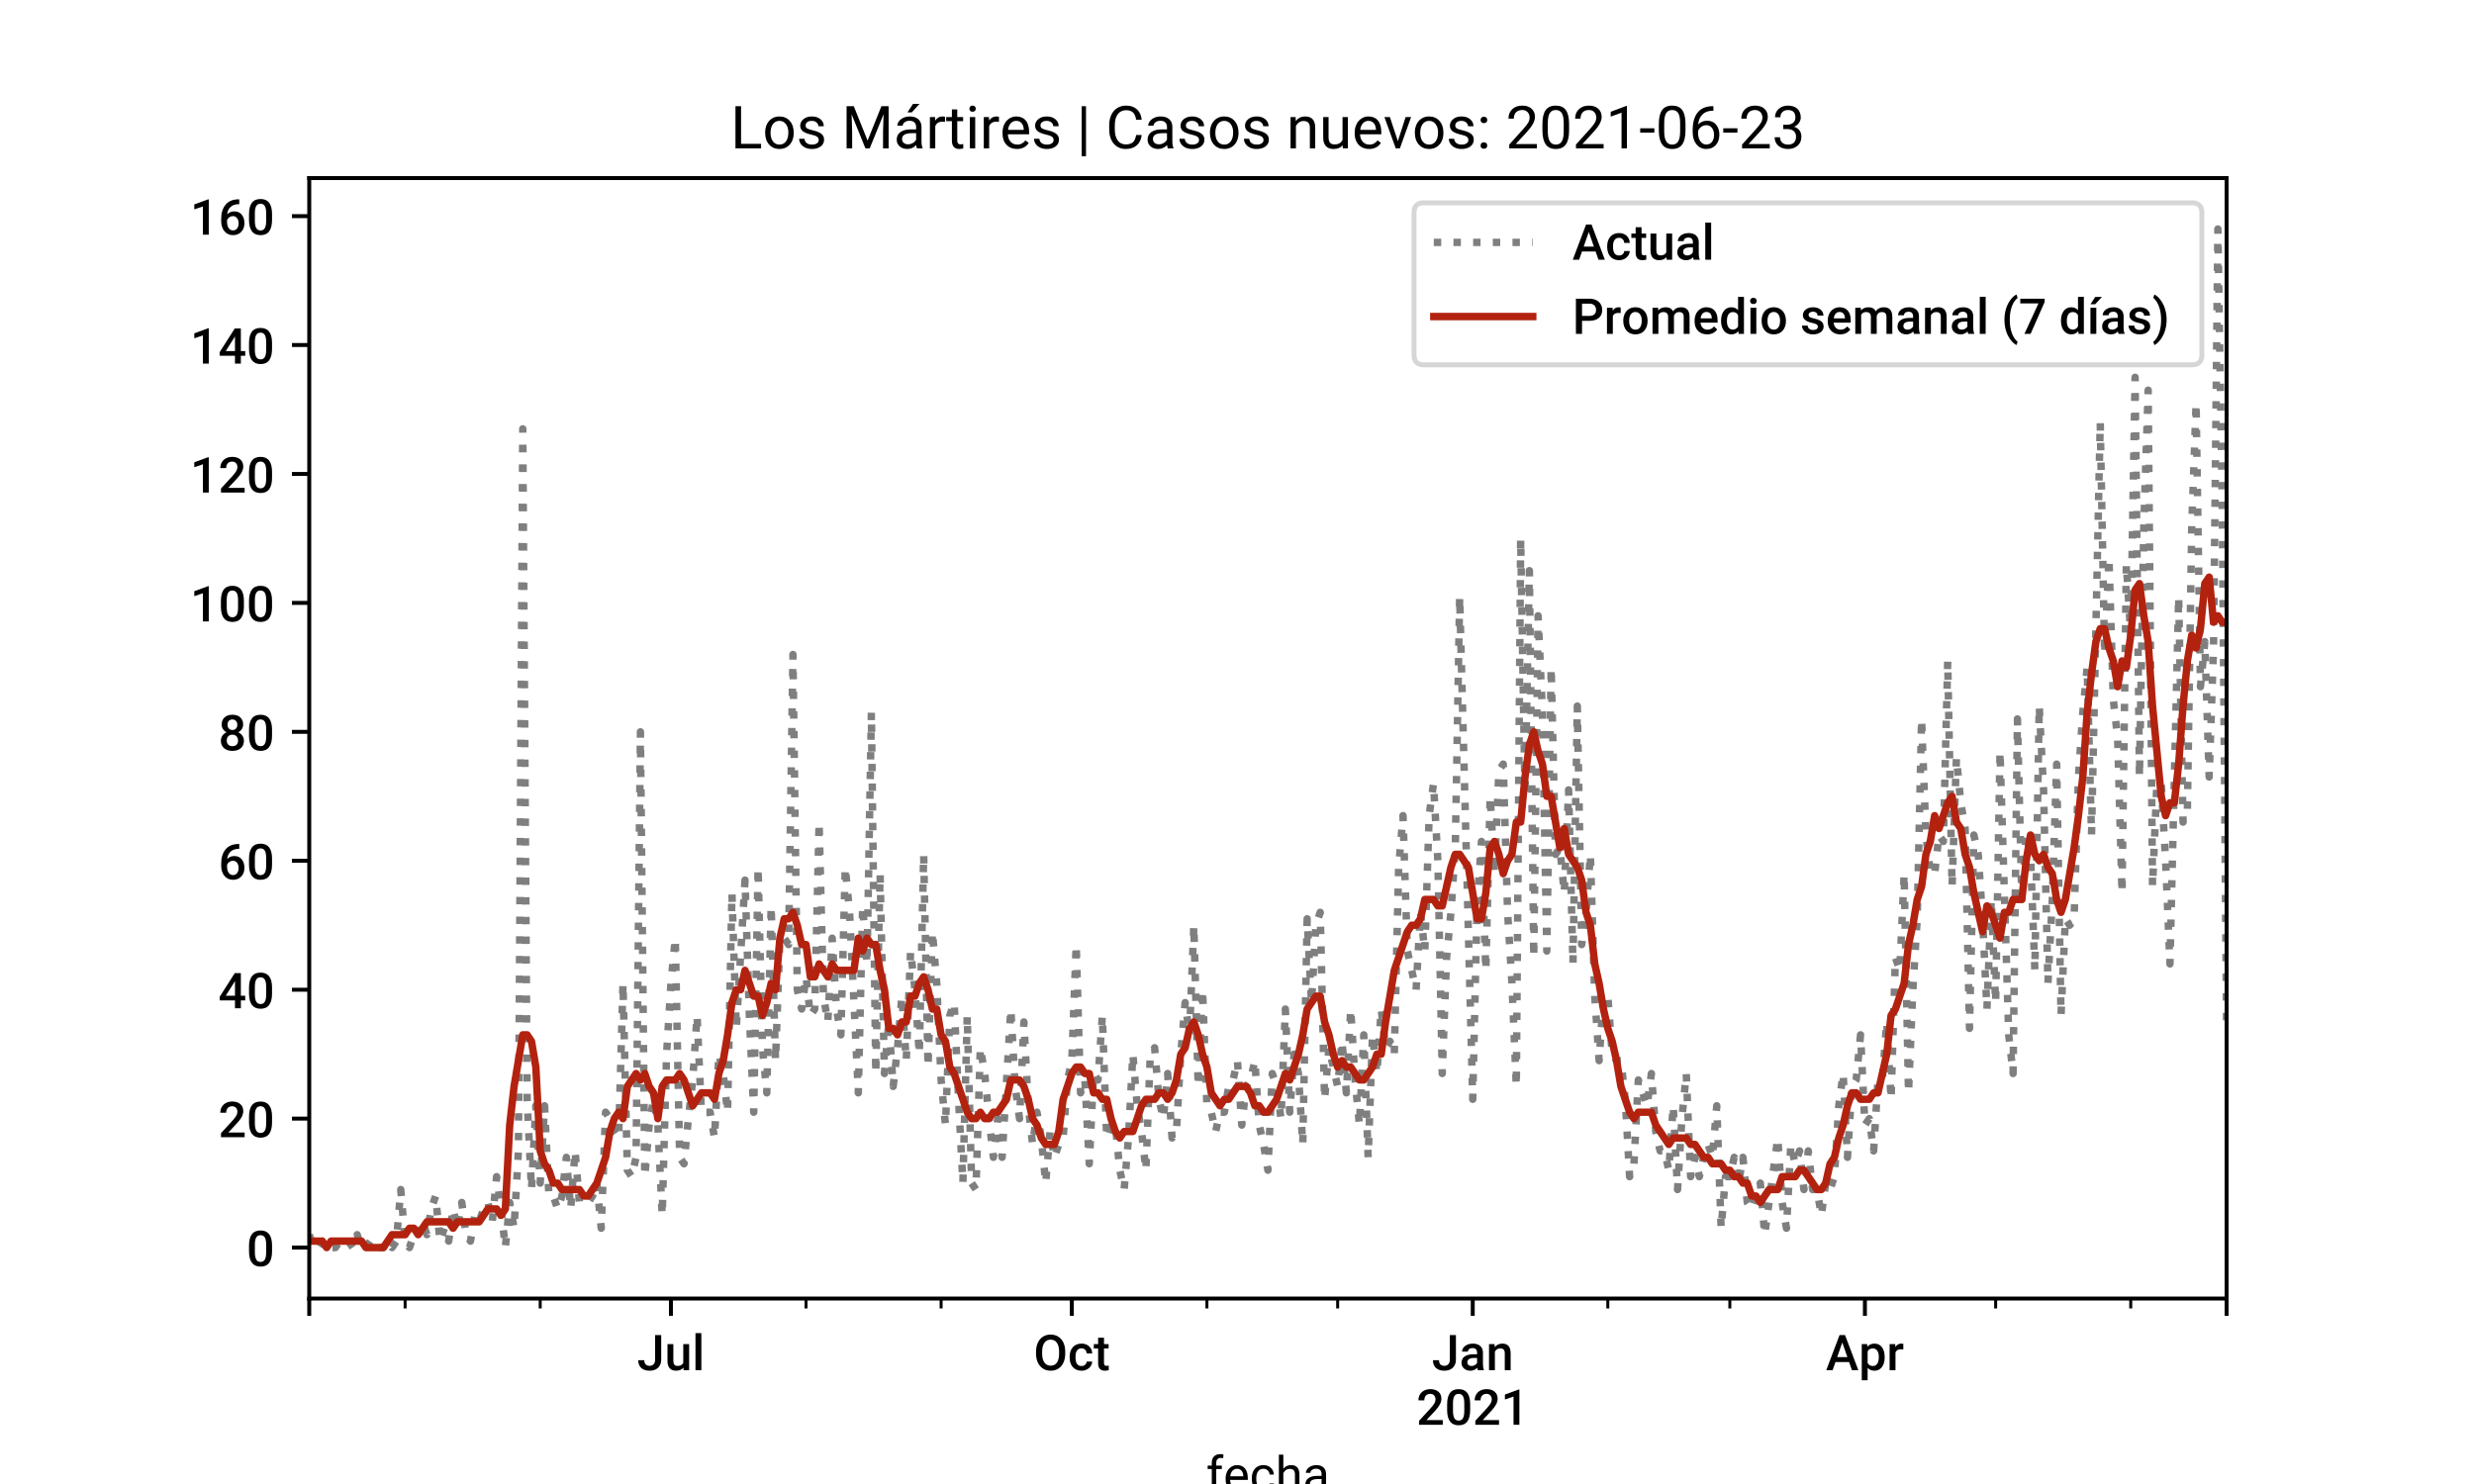 <?xml version="1.0" encoding="utf-8" standalone="no"?>
<!DOCTYPE svg PUBLIC "-//W3C//DTD SVG 1.1//EN"
  "http://www.w3.org/Graphics/SVG/1.1/DTD/svg11.dtd">
<!-- Created with matplotlib (https://matplotlib.org/) -->
<svg height="300pt" version="1.1" viewBox="0 0 500 300" width="500pt" xmlns="http://www.w3.org/2000/svg" xmlns:xlink="http://www.w3.org/1999/xlink">
 <defs>
  <style type="text/css">*{stroke-linecap:butt;stroke-linejoin:round;}</style>
 </defs>
 <g id="figure_1">
  <g id="patch_1">
   <path d="M 0 300 
L 500 300 
L 500 0 
L 0 0 
z
" style="fill:#ffffff;"/>
  </g>
  <g id="axes_1">
   <g id="patch_2">
    <path d="M 62.5 262.5 
L 450 262.5 
L 450 36 
L 62.5 36 
z
" style="fill:#ffffff;"/>
   </g>
   <g id="matplotlib.axis_1">
    <g id="xtick_1">
     <g id="line2d_1">
      <defs>
       <path d="M 0 0 
L 0 3.5 
" id="m437832e1c6" style="stroke:#000000;stroke-width:0.8;"/>
      </defs>
      <g>
       <use style="stroke:#000000;stroke-width:0.8;" x="62.5" xlink:href="#m437832e1c6" y="262.5"/>
      </g>
     </g>
    </g>
    <g id="xtick_2">
     <g id="line2d_2">
      <g>
       <use style="stroke:#000000;stroke-width:0.8;" x="135.597" xlink:href="#m437832e1c6" y="262.5"/>
      </g>
     </g>
     <g id="text_1">
      <!-- Jul -->
      <g transform="translate(128.766 277)scale(0.1 -0.1)">
       <defs>
        <path d="M 36.328 71.094 
L 48.641 71.094 
L 48.641 21.234 
Q 48.641 11.031 42.266 5.016 
Q 35.891 -0.984 25.438 -0.984 
Q 14.312 -0.984 8.25 4.625 
Q 2.203 10.25 2.203 20.266 
L 14.5 20.266 
Q 14.5 14.594 17.312 11.734 
Q 20.125 8.891 25.438 8.891 
Q 30.422 8.891 33.375 12.188 
Q 36.328 15.484 36.328 21.297 
z
" id="Roboto-Medium-74"/>
        <path d="M 38.094 5.172 
Q 32.859 -0.984 23.25 -0.984 
Q 14.656 -0.984 10.234 4.047 
Q 5.812 9.078 5.812 18.609 
L 5.812 52.828 
L 17.672 52.828 
L 17.672 18.75 
Q 17.672 8.688 26.031 8.688 
Q 34.672 8.688 37.703 14.891 
L 37.703 52.828 
L 49.562 52.828 
L 49.562 0 
L 38.375 0 
z
" id="Roboto-Medium-117"/>
        <path d="M 18.703 0 
L 6.844 0 
L 6.844 75 
L 18.703 75 
z
" id="Roboto-Medium-108"/>
       </defs>
       <use xlink:href="#Roboto-Medium-74"/>
       <use x="55.518" xlink:href="#Roboto-Medium-117"/>
       <use x="111.084" xlink:href="#Roboto-Medium-108"/>
      </g>
     </g>
    </g>
    <g id="xtick_3">
     <g id="line2d_3">
      <g>
       <use style="stroke:#000000;stroke-width:0.8;" x="216.619" xlink:href="#m437832e1c6" y="262.5"/>
      </g>
     </g>
     <g id="text_2">
      <!-- Oct -->
      <g transform="translate(208.887 277)scale(0.1 -0.1)">
       <defs>
        <path d="M 63.969 33.688 
Q 63.969 23.25 60.344 15.359 
Q 56.734 7.469 50.016 3.234 
Q 43.312 -0.984 34.578 -0.984 
Q 25.922 -0.984 19.156 3.234 
Q 12.406 7.469 8.719 15.281 
Q 5.031 23.094 4.984 33.297 
L 4.984 37.312 
Q 4.984 47.703 8.672 55.656 
Q 12.359 63.625 19.062 67.844 
Q 25.781 72.078 34.469 72.078 
Q 43.172 72.078 49.875 67.891 
Q 56.594 63.719 60.25 55.875 
Q 63.922 48.047 63.969 37.641 
z
M 51.609 37.406 
Q 51.609 49.219 47.141 55.516 
Q 42.672 61.812 34.469 61.812 
Q 26.469 61.812 21.953 55.531 
Q 17.438 49.266 17.328 37.797 
L 17.328 33.688 
Q 17.328 21.969 21.891 15.578 
Q 26.469 9.188 34.578 9.188 
Q 42.781 9.188 47.188 15.438 
Q 51.609 21.688 51.609 33.688 
z
" id="Roboto-Medium-79"/>
        <path d="M 27.781 8.5 
Q 32.234 8.5 35.156 11.078 
Q 38.094 13.672 38.281 17.484 
L 49.469 17.484 
Q 49.266 12.547 46.375 8.266 
Q 43.5 4 38.562 1.5 
Q 33.641 -0.984 27.938 -0.984 
Q 16.844 -0.984 10.344 6.188 
Q 3.859 13.375 3.859 26.031 
L 3.859 27.25 
Q 3.859 39.312 10.297 46.562 
Q 16.75 53.812 27.875 53.812 
Q 37.312 53.812 43.234 48.312 
Q 49.172 42.828 49.469 33.891 
L 38.281 33.891 
Q 38.094 38.422 35.188 41.344 
Q 32.281 44.281 27.781 44.281 
Q 22.016 44.281 18.891 40.109 
Q 15.766 35.938 15.719 27.438 
L 15.719 25.531 
Q 15.719 16.938 18.812 12.719 
Q 21.922 8.5 27.781 8.5 
z
" id="Roboto-Medium-99"/>
        <path d="M 20.953 65.672 
L 20.953 52.828 
L 30.281 52.828 
L 30.281 44.047 
L 20.953 44.047 
L 20.953 14.547 
Q 20.953 11.531 22.141 10.188 
Q 23.344 8.844 26.422 8.844 
Q 28.469 8.844 30.562 9.328 
L 30.562 0.141 
Q 26.516 -0.984 22.75 -0.984 
Q 9.078 -0.984 9.078 14.109 
L 9.078 44.047 
L 0.391 44.047 
L 0.391 52.828 
L 9.078 52.828 
L 9.078 65.672 
z
" id="Roboto-Medium-116"/>
       </defs>
       <use xlink:href="#Roboto-Medium-79"/>
       <use x="69.043" xlink:href="#Roboto-Medium-99"/>
       <use x="121.387" xlink:href="#Roboto-Medium-116"/>
      </g>
     </g>
    </g>
    <g id="xtick_4">
     <g id="line2d_4">
      <g>
       <use style="stroke:#000000;stroke-width:0.8;" x="297.642" xlink:href="#m437832e1c6" y="262.5"/>
      </g>
     </g>
     <g id="text_3">
      <!-- Jan -->
      <g transform="translate(289.38 277)scale(0.1 -0.1)">
       <defs>
        <path d="M 37.641 0 
Q 36.859 1.516 36.281 4.938 
Q 30.609 -0.984 22.406 -0.984 
Q 14.453 -0.984 9.422 3.562 
Q 4.391 8.109 4.391 14.797 
Q 4.391 23.25 10.656 27.766 
Q 16.938 32.281 28.609 32.281 
L 35.891 32.281 
L 35.891 35.75 
Q 35.891 39.844 33.594 42.312 
Q 31.297 44.781 26.609 44.781 
Q 22.562 44.781 19.969 42.75 
Q 17.391 40.719 17.391 37.594 
L 5.516 37.594 
Q 5.516 41.938 8.391 45.719 
Q 11.281 49.516 16.234 51.656 
Q 21.188 53.812 27.297 53.812 
Q 36.578 53.812 42.094 49.141 
Q 47.609 44.484 47.75 36.031 
L 47.75 12.203 
Q 47.75 5.078 49.75 0.828 
L 49.75 0 
z
M 24.609 8.547 
Q 28.125 8.547 31.219 10.25 
Q 34.328 11.969 35.891 14.844 
L 35.891 24.812 
L 29.5 24.812 
Q 22.906 24.812 19.578 22.516 
Q 16.266 20.219 16.266 16.016 
Q 16.266 12.594 18.531 10.562 
Q 20.797 8.547 24.609 8.547 
z
" id="Roboto-Medium-97"/>
        <path d="M 17.094 52.828 
L 17.438 46.734 
Q 23.297 53.812 32.812 53.812 
Q 49.312 53.812 49.609 34.906 
L 49.609 0 
L 37.75 0 
L 37.75 34.234 
Q 37.75 39.266 35.578 41.672 
Q 33.406 44.094 28.469 44.094 
Q 21.297 44.094 17.781 37.594 
L 17.781 0 
L 5.906 0 
L 5.906 52.828 
z
" id="Roboto-Medium-110"/>
       </defs>
       <use xlink:href="#Roboto-Medium-74"/>
       <use x="55.518" xlink:href="#Roboto-Medium-97"/>
       <use x="109.619" xlink:href="#Roboto-Medium-110"/>
      </g>
      <!-- 2021 -->
      <g transform="translate(286.273 288.031)scale(0.1 -0.1)">
       <defs>
        <path d="M 53.125 0 
L 5.328 0 
L 5.328 8.156 
L 29 33.984 
Q 34.125 39.703 36.297 43.531 
Q 38.484 47.359 38.484 51.219 
Q 38.484 56.297 35.625 59.422 
Q 32.766 62.547 27.938 62.547 
Q 22.172 62.547 19 59.031 
Q 15.828 55.516 15.828 49.422 
L 3.953 49.422 
Q 3.953 55.906 6.906 61.109 
Q 9.859 66.312 15.344 69.188 
Q 20.844 72.078 28.031 72.078 
Q 38.375 72.078 44.359 66.875 
Q 50.344 61.672 50.344 52.484 
Q 50.344 47.172 47.344 41.328 
Q 44.344 35.5 37.5 28.078 
L 20.125 9.469 
L 53.125 9.469 
z
" id="Roboto-Medium-50"/>
        <path d="M 51.656 29.938 
Q 51.656 14.594 45.922 6.797 
Q 40.188 -0.984 28.469 -0.984 
Q 16.938 -0.984 11.109 6.609 
Q 5.281 14.203 5.125 29.109 
L 5.125 41.406 
Q 5.125 56.734 10.859 64.406 
Q 16.609 72.078 28.375 72.078 
Q 40.047 72.078 45.781 64.594 
Q 51.516 57.125 51.656 42.234 
z
M 39.797 43.219 
Q 39.797 53.219 37.062 57.875 
Q 34.328 62.547 28.375 62.547 
Q 22.562 62.547 19.828 58.125 
Q 17.094 53.719 16.938 44.344 
L 16.938 28.219 
Q 16.938 18.266 19.719 13.375 
Q 22.516 8.5 28.469 8.5 
Q 34.188 8.5 36.922 13.016 
Q 39.656 17.531 39.797 27.156 
z
" id="Roboto-Medium-48"/>
        <path d="M 37.453 0 
L 25.641 0 
L 25.641 57.078 
L 8.203 51.125 
L 8.203 61.141 
L 35.938 71.344 
L 37.453 71.344 
z
" id="Roboto-Medium-49"/>
       </defs>
       <use xlink:href="#Roboto-Medium-50"/>
       <use x="56.836" xlink:href="#Roboto-Medium-48"/>
       <use x="113.672" xlink:href="#Roboto-Medium-50"/>
       <use x="170.508" xlink:href="#Roboto-Medium-49"/>
      </g>
     </g>
    </g>
    <g id="xtick_5">
     <g id="line2d_5">
      <g>
       <use style="stroke:#000000;stroke-width:0.8;" x="376.903" xlink:href="#m437832e1c6" y="262.5"/>
      </g>
     </g>
     <g id="text_4">
      <!-- Apr -->
      <g transform="translate(369.003 277)scale(0.1 -0.1)">
       <defs>
        <path d="M 47.016 16.547 
L 19.484 16.547 
L 13.719 0 
L 0.875 0 
L 27.734 71.094 
L 38.812 71.094 
L 65.719 0 
L 52.828 0 
z
M 22.953 26.516 
L 43.562 26.516 
L 33.25 56 
z
" id="Roboto-Medium-65"/>
        <path d="M 52.344 25.875 
Q 52.344 13.625 46.781 6.312 
Q 41.219 -0.984 31.844 -0.984 
Q 23.141 -0.984 17.922 4.734 
L 17.922 -20.312 
L 6.062 -20.312 
L 6.062 52.828 
L 17 52.828 
L 17.484 47.469 
Q 22.703 53.812 31.688 53.812 
Q 41.359 53.812 46.844 46.609 
Q 52.344 39.406 52.344 26.609 
z
M 40.531 26.906 
Q 40.531 34.812 37.375 39.453 
Q 34.234 44.094 28.375 44.094 
Q 21.094 44.094 17.922 38.094 
L 17.922 14.656 
Q 21.141 8.5 28.469 8.5 
Q 34.125 8.5 37.328 13.062 
Q 40.531 17.625 40.531 26.906 
z
" id="Roboto-Medium-112"/>
        <path d="M 33.734 42 
Q 31.391 42.391 28.906 42.391 
Q 20.75 42.391 17.922 36.141 
L 17.922 0 
L 6.062 0 
L 6.062 52.828 
L 17.391 52.828 
L 17.672 46.922 
Q 21.969 53.812 29.594 53.812 
Q 32.125 53.812 33.797 53.125 
z
" id="Roboto-Medium-114"/>
       </defs>
       <use xlink:href="#Roboto-Medium-65"/>
       <use x="66.553" xlink:href="#Roboto-Medium-112"/>
       <use x="122.852" xlink:href="#Roboto-Medium-114"/>
      </g>
     </g>
    </g>
    <g id="xtick_6">
     <g id="line2d_6">
      <g>
       <use style="stroke:#000000;stroke-width:0.8;" x="450" xlink:href="#m437832e1c6" y="262.5"/>
      </g>
     </g>
    </g>
    <g id="xtick_7">
     <g id="line2d_7">
      <defs>
       <path d="M 0 0 
L 0 2 
" id="me5ad55bda5" style="stroke:#000000;stroke-width:0.6;"/>
      </defs>
      <g>
       <use style="stroke:#000000;stroke-width:0.6;" x="81.875" xlink:href="#me5ad55bda5" y="262.5"/>
      </g>
     </g>
    </g>
    <g id="xtick_8">
     <g id="line2d_8">
      <g>
       <use style="stroke:#000000;stroke-width:0.6;" x="109.176" xlink:href="#me5ad55bda5" y="262.5"/>
      </g>
     </g>
    </g>
    <g id="xtick_9">
     <g id="line2d_9">
      <g>
       <use style="stroke:#000000;stroke-width:0.6;" x="162.898" xlink:href="#me5ad55bda5" y="262.5"/>
      </g>
     </g>
    </g>
    <g id="xtick_10">
     <g id="line2d_10">
      <g>
       <use style="stroke:#000000;stroke-width:0.6;" x="190.199" xlink:href="#me5ad55bda5" y="262.5"/>
      </g>
     </g>
    </g>
    <g id="xtick_11">
     <g id="line2d_11">
      <g>
       <use style="stroke:#000000;stroke-width:0.6;" x="243.92" xlink:href="#me5ad55bda5" y="262.5"/>
      </g>
     </g>
    </g>
    <g id="xtick_12">
     <g id="line2d_12">
      <g>
       <use style="stroke:#000000;stroke-width:0.6;" x="270.341" xlink:href="#me5ad55bda5" y="262.5"/>
      </g>
     </g>
    </g>
    <g id="xtick_13">
     <g id="line2d_13">
      <g>
       <use style="stroke:#000000;stroke-width:0.6;" x="324.943" xlink:href="#me5ad55bda5" y="262.5"/>
      </g>
     </g>
    </g>
    <g id="xtick_14">
     <g id="line2d_14">
      <g>
       <use style="stroke:#000000;stroke-width:0.6;" x="349.602" xlink:href="#me5ad55bda5" y="262.5"/>
      </g>
     </g>
    </g>
    <g id="xtick_15">
     <g id="line2d_15">
      <g>
       <use style="stroke:#000000;stroke-width:0.6;" x="403.324" xlink:href="#me5ad55bda5" y="262.5"/>
      </g>
     </g>
    </g>
    <g id="xtick_16">
     <g id="line2d_16">
      <g>
       <use style="stroke:#000000;stroke-width:0.6;" x="430.625" xlink:href="#me5ad55bda5" y="262.5"/>
      </g>
     </g>
    </g>
    <g id="text_5">
     <!-- fecha -->
     <g transform="translate(243.774 301.562)scale(0.1 -0.1)">
      <defs>
       <path d="M 11.281 0 
L 11.281 45.844 
L 2.938 45.844 
L 2.938 52.828 
L 11.281 52.828 
L 11.281 58.25 
Q 11.281 66.75 15.812 71.391 
Q 20.359 76.031 28.656 76.031 
Q 31.781 76.031 34.859 75.203 
L 34.375 67.875 
Q 32.078 68.312 29.5 68.312 
Q 25.094 68.312 22.703 65.75 
Q 20.312 63.188 20.312 58.406 
L 20.312 52.828 
L 31.594 52.828 
L 31.594 45.844 
L 20.312 45.844 
L 20.312 0 
z
" id="Roboto-Regular-102"/>
       <path d="M 28.766 -0.984 
Q 18.016 -0.984 11.281 6.078 
Q 4.547 13.141 4.547 24.953 
L 4.547 26.609 
Q 4.547 34.469 7.547 40.641 
Q 10.547 46.828 15.938 50.312 
Q 21.344 53.812 27.641 53.812 
Q 37.938 53.812 43.641 47.016 
Q 49.359 40.234 49.359 27.594 
L 49.359 23.828 
L 13.578 23.828 
Q 13.766 16.016 18.141 11.203 
Q 22.516 6.391 29.25 6.391 
Q 34.031 6.391 37.344 8.344 
Q 40.672 10.297 43.172 13.531 
L 48.688 9.234 
Q 42.047 -0.984 28.766 -0.984 
z
M 27.641 46.391 
Q 22.172 46.391 18.453 42.406 
Q 14.75 38.422 13.875 31.25 
L 40.328 31.25 
L 40.328 31.938 
Q 39.938 38.812 36.609 42.594 
Q 33.297 46.391 27.641 46.391 
z
" id="Roboto-Regular-101"/>
       <path d="M 28.031 6.391 
Q 32.859 6.391 36.469 9.312 
Q 40.094 12.25 40.484 16.656 
L 49.031 16.656 
Q 48.781 12.109 45.891 8 
Q 43.016 3.906 38.203 1.453 
Q 33.406 -0.984 28.031 -0.984 
Q 17.234 -0.984 10.859 6.219 
Q 4.5 13.422 4.5 25.922 
L 4.5 27.438 
Q 4.5 35.156 7.328 41.156 
Q 10.156 47.172 15.453 50.484 
Q 20.75 53.812 27.984 53.812 
Q 36.859 53.812 42.75 48.484 
Q 48.641 43.172 49.031 34.672 
L 40.484 34.672 
Q 40.094 39.797 36.594 43.094 
Q 33.109 46.391 27.984 46.391 
Q 21.094 46.391 17.312 41.422 
Q 13.531 36.469 13.531 27.094 
L 13.531 25.391 
Q 13.531 16.266 17.281 11.328 
Q 21.047 6.391 28.031 6.391 
z
" id="Roboto-Regular-99"/>
       <path d="M 15.875 46.438 
Q 21.875 53.812 31.5 53.812 
Q 48.25 53.812 48.391 34.906 
L 48.391 0 
L 39.359 0 
L 39.359 34.969 
Q 39.312 40.672 36.75 43.406 
Q 34.188 46.141 28.766 46.141 
Q 24.359 46.141 21.031 43.797 
Q 17.719 41.453 15.875 37.641 
L 15.875 0 
L 6.844 0 
L 6.844 75 
L 15.875 75 
z
" id="Roboto-Regular-104"/>
       <path d="M 39.453 0 
Q 38.672 1.562 38.188 5.562 
Q 31.891 -0.984 23.141 -0.984 
Q 15.328 -0.984 10.328 3.438 
Q 5.328 7.859 5.328 14.656 
Q 5.328 22.906 11.594 27.469 
Q 17.875 32.031 29.25 32.031 
L 38.031 32.031 
L 38.031 36.188 
Q 38.031 40.922 35.203 43.719 
Q 32.375 46.531 26.859 46.531 
Q 22.016 46.531 18.75 44.094 
Q 15.484 41.656 15.484 38.188 
L 6.391 38.188 
Q 6.391 42.141 9.203 45.828 
Q 12.016 49.516 16.812 51.656 
Q 21.625 53.812 27.391 53.812 
Q 36.531 53.812 41.703 49.234 
Q 46.875 44.672 47.078 36.672 
L 47.078 12.359 
Q 47.078 5.078 48.922 0.781 
L 48.922 0 
z
M 24.469 6.891 
Q 28.719 6.891 32.516 9.078 
Q 36.328 11.281 38.031 14.797 
L 38.031 25.641 
L 30.953 25.641 
Q 14.359 25.641 14.359 15.922 
Q 14.359 11.672 17.188 9.281 
Q 20.016 6.891 24.469 6.891 
z
" id="Roboto-Regular-97"/>
      </defs>
      <use xlink:href="#Roboto-Regular-102"/>
      <use x="34.717" xlink:href="#Roboto-Regular-101"/>
      <use x="87.695" xlink:href="#Roboto-Regular-99"/>
      <use x="140.039" xlink:href="#Roboto-Regular-104"/>
      <use x="195.117" xlink:href="#Roboto-Regular-97"/>
     </g>
    </g>
   </g>
   <g id="matplotlib.axis_2">
    <g id="ytick_1">
     <g id="line2d_17">
      <defs>
       <path d="M 0 0 
L -3.5 0 
" id="m07e7ffa2a8" style="stroke:#000000;stroke-width:0.8;"/>
      </defs>
      <g>
       <use style="stroke:#000000;stroke-width:0.8;" x="62.5" xlink:href="#m07e7ffa2a8" y="252.205"/>
      </g>
     </g>
     <g id="text_6">
      <!-- 0 -->
      <g transform="translate(49.816 255.955)scale(0.1 -0.1)">
       <use xlink:href="#Roboto-Medium-48"/>
      </g>
     </g>
    </g>
    <g id="ytick_2">
     <g id="line2d_18">
      <g>
       <use style="stroke:#000000;stroke-width:0.8;" x="62.5" xlink:href="#m07e7ffa2a8" y="226.14"/>
      </g>
     </g>
     <g id="text_7">
      <!-- 20 -->
      <g transform="translate(44.131 229.89)scale(0.1 -0.1)">
       <use xlink:href="#Roboto-Medium-50"/>
       <use x="56.836" xlink:href="#Roboto-Medium-48"/>
      </g>
     </g>
    </g>
    <g id="ytick_3">
     <g id="line2d_19">
      <g>
       <use style="stroke:#000000;stroke-width:0.8;" x="62.5" xlink:href="#m07e7ffa2a8" y="200.076"/>
      </g>
     </g>
     <g id="text_8">
      <!-- 40 -->
      <g transform="translate(44.131 203.826)scale(0.1 -0.1)">
       <defs>
        <path d="M 45.453 25.344 
L 54.297 25.344 
L 54.297 15.828 
L 45.453 15.828 
L 45.453 0 
L 33.594 0 
L 33.594 15.828 
L 2.875 15.828 
L 2.547 23.047 
L 33.203 71.094 
L 45.453 71.094 
z
M 14.984 25.344 
L 33.594 25.344 
L 33.594 55.031 
L 32.719 53.469 
z
" id="Roboto-Medium-52"/>
       </defs>
       <use xlink:href="#Roboto-Medium-52"/>
       <use x="56.836" xlink:href="#Roboto-Medium-48"/>
      </g>
     </g>
    </g>
    <g id="ytick_4">
     <g id="line2d_20">
      <g>
       <use style="stroke:#000000;stroke-width:0.8;" x="62.5" xlink:href="#m07e7ffa2a8" y="174.011"/>
      </g>
     </g>
     <g id="text_9">
      <!-- 60 -->
      <g transform="translate(44.131 177.761)scale(0.1 -0.1)">
       <defs>
        <path d="M 42.234 71.438 
L 42.234 61.625 
L 40.766 61.625 
Q 30.812 61.469 24.844 56.141 
Q 18.891 50.828 17.781 41.062 
Q 23.484 47.078 32.375 47.078 
Q 41.797 47.078 47.234 40.438 
Q 52.688 33.797 52.688 23.297 
Q 52.688 12.453 46.312 5.734 
Q 39.938 -0.984 29.594 -0.984 
Q 18.953 -0.984 12.328 6.875 
Q 5.719 14.75 5.719 27.484 
L 5.719 31.547 
Q 5.719 50.25 14.812 60.844 
Q 23.922 71.438 41.016 71.438 
z
M 29.5 37.5 
Q 25.594 37.5 22.344 35.297 
Q 19.094 33.109 17.578 29.438 
L 17.578 25.828 
Q 17.578 17.922 20.891 13.25 
Q 24.219 8.594 29.484 8.594 
Q 34.766 8.594 37.844 12.547 
Q 40.922 16.5 40.922 22.938 
Q 40.922 29.391 37.797 33.438 
Q 34.672 37.5 29.5 37.5 
z
" id="Roboto-Medium-54"/>
       </defs>
       <use xlink:href="#Roboto-Medium-54"/>
       <use x="56.836" xlink:href="#Roboto-Medium-48"/>
      </g>
     </g>
    </g>
    <g id="ytick_5">
     <g id="line2d_21">
      <g>
       <use style="stroke:#000000;stroke-width:0.8;" x="62.5" xlink:href="#m07e7ffa2a8" y="147.947"/>
      </g>
     </g>
     <g id="text_10">
      <!-- 80 -->
      <g transform="translate(44.131 151.697)scale(0.1 -0.1)">
       <defs>
        <path d="M 50.094 52.344 
Q 50.094 47.125 47.406 43.047 
Q 44.734 38.969 40.094 36.625 
Q 45.656 34.031 48.656 29.531 
Q 51.656 25.047 51.656 19.391 
Q 51.656 10.016 45.312 4.516 
Q 38.969 -0.984 28.422 -0.984 
Q 17.828 -0.984 11.453 4.531 
Q 5.078 10.062 5.078 19.391 
Q 5.078 25.094 8.109 29.641 
Q 11.141 34.188 16.609 36.625 
Q 12.016 38.969 9.344 43.047 
Q 6.688 47.125 6.688 52.344 
Q 6.688 61.422 12.547 66.75 
Q 18.406 72.078 28.375 72.078 
Q 38.375 72.078 44.234 66.75 
Q 50.094 61.422 50.094 52.344 
z
M 39.797 19.969 
Q 39.797 25.25 36.641 28.484 
Q 33.5 31.734 28.312 31.734 
Q 23.141 31.734 20.031 28.516 
Q 16.938 25.297 16.938 19.969 
Q 16.938 14.75 19.984 11.625 
Q 23.047 8.5 28.422 8.5 
Q 33.797 8.5 36.797 11.516 
Q 39.797 14.547 39.797 19.969 
z
M 38.281 51.906 
Q 38.281 56.547 35.594 59.547 
Q 32.906 62.547 28.359 62.547 
Q 23.828 62.547 21.188 59.688 
Q 18.562 56.844 18.562 51.906 
Q 18.562 47.016 21.219 44.141 
Q 23.875 41.266 28.406 41.266 
Q 32.953 41.266 35.609 44.141 
Q 38.281 47.016 38.281 51.906 
z
" id="Roboto-Medium-56"/>
       </defs>
       <use xlink:href="#Roboto-Medium-56"/>
       <use x="56.836" xlink:href="#Roboto-Medium-48"/>
      </g>
     </g>
    </g>
    <g id="ytick_6">
     <g id="line2d_22">
      <g>
       <use style="stroke:#000000;stroke-width:0.8;" x="62.5" xlink:href="#m07e7ffa2a8" y="121.882"/>
      </g>
     </g>
     <g id="text_11">
      <!-- 100 -->
      <g transform="translate(38.447 125.632)scale(0.1 -0.1)">
       <use xlink:href="#Roboto-Medium-49"/>
       <use x="56.836" xlink:href="#Roboto-Medium-48"/>
       <use x="113.672" xlink:href="#Roboto-Medium-48"/>
      </g>
     </g>
    </g>
    <g id="ytick_7">
     <g id="line2d_23">
      <g>
       <use style="stroke:#000000;stroke-width:0.8;" x="62.5" xlink:href="#m07e7ffa2a8" y="95.818"/>
      </g>
     </g>
     <g id="text_12">
      <!-- 120 -->
      <g transform="translate(38.447 99.568)scale(0.1 -0.1)">
       <use xlink:href="#Roboto-Medium-49"/>
       <use x="56.836" xlink:href="#Roboto-Medium-50"/>
       <use x="113.672" xlink:href="#Roboto-Medium-48"/>
      </g>
     </g>
    </g>
    <g id="ytick_8">
     <g id="line2d_24">
      <g>
       <use style="stroke:#000000;stroke-width:0.8;" x="62.5" xlink:href="#m07e7ffa2a8" y="69.753"/>
      </g>
     </g>
     <g id="text_13">
      <!-- 140 -->
      <g transform="translate(38.447 73.503)scale(0.1 -0.1)">
       <use xlink:href="#Roboto-Medium-49"/>
       <use x="56.836" xlink:href="#Roboto-Medium-52"/>
       <use x="113.672" xlink:href="#Roboto-Medium-48"/>
      </g>
     </g>
    </g>
    <g id="ytick_9">
     <g id="line2d_25">
      <g>
       <use style="stroke:#000000;stroke-width:0.8;" x="62.5" xlink:href="#m07e7ffa2a8" y="43.689"/>
      </g>
     </g>
     <g id="text_14">
      <!-- 160 -->
      <g transform="translate(38.447 47.439)scale(0.1 -0.1)">
       <use xlink:href="#Roboto-Medium-49"/>
       <use x="56.836" xlink:href="#Roboto-Medium-54"/>
       <use x="113.672" xlink:href="#Roboto-Medium-48"/>
      </g>
     </g>
    </g>
   </g>
   <g id="line2d_26">
    <path clip-path="url(#pbf10fff388)" d="M 62.5 249.598 
L 63.381 252.205 
L 64.261 252.205 
L 65.142 250.901 
L 66.023 250.901 
L 66.903 252.205 
L 67.784 252.205 
L 68.665 250.901 
L 70.426 250.901 
L 71.307 252.205 
L 72.188 249.598 
L 73.068 252.205 
L 73.949 252.205 
L 74.83 250.901 
L 75.71 252.205 
L 77.472 252.205 
L 78.352 250.901 
L 79.233 252.205 
L 80.114 250.901 
L 80.994 240.476 
L 81.875 250.901 
L 82.756 252.205 
L 83.636 249.598 
L 84.517 249.598 
L 85.398 246.992 
L 86.278 249.598 
L 87.159 244.385 
L 88.04 241.779 
L 88.92 250.901 
L 89.801 248.295 
L 90.682 250.901 
L 91.562 244.385 
L 92.443 248.295 
L 93.324 243.082 
L 94.205 249.598 
L 95.085 250.901 
L 95.966 245.688 
L 96.847 246.992 
L 97.727 244.385 
L 98.608 243.082 
L 99.489 246.992 
L 100.369 237.869 
L 101.25 244.385 
L 102.131 252.205 
L 103.011 243.082 
L 103.892 248.295 
L 104.773 232.656 
L 105.653 86.695 
L 106.534 222.23 
L 107.415 240.476 
L 108.295 223.534 
L 109.176 239.172 
L 110.057 223.534 
L 110.938 241.779 
L 111.818 241.779 
L 112.699 244.385 
L 113.58 241.779 
L 114.46 233.959 
L 115.341 244.385 
L 116.222 232.656 
L 117.102 243.082 
L 118.864 243.082 
L 119.744 241.779 
L 120.625 239.172 
L 121.506 248.295 
L 122.386 224.837 
L 123.267 226.14 
L 124.148 228.747 
L 125.028 230.05 
L 125.909 198.772 
L 126.79 236.566 
L 127.67 237.869 
L 128.551 233.959 
L 129.432 147.947 
L 130.312 237.869 
L 131.193 227.443 
L 132.074 222.23 
L 132.955 227.443 
L 133.835 245.688 
L 134.716 213.108 
L 135.597 198.772 
L 136.477 189.65 
L 137.358 233.959 
L 138.239 235.263 
L 139.119 226.14 
L 140 218.321 
L 140.881 205.289 
L 141.761 224.837 
L 143.523 224.837 
L 144.403 230.05 
L 145.284 213.108 
L 146.165 217.018 
L 147.045 224.837 
L 147.926 180.527 
L 148.807 207.895 
L 150.568 177.921 
L 151.449 205.289 
L 152.33 224.837 
L 153.21 175.314 
L 154.091 211.805 
L 154.972 220.927 
L 155.852 183.134 
L 156.733 214.411 
L 157.614 189.65 
L 158.494 189.65 
L 159.375 190.953 
L 160.256 132.308 
L 161.136 200.076 
L 162.017 203.985 
L 162.898 197.469 
L 163.778 205.289 
L 164.659 203.985 
L 165.54 166.192 
L 166.42 201.379 
L 167.301 206.592 
L 168.182 189.65 
L 169.062 203.985 
L 169.943 209.198 
L 170.824 175.314 
L 171.705 184.437 
L 173.466 220.927 
L 174.347 183.134 
L 175.227 194.863 
L 176.108 144.037 
L 176.989 217.018 
L 177.869 176.618 
L 178.75 217.018 
L 179.631 206.592 
L 180.511 219.624 
L 181.392 211.805 
L 182.273 201.379 
L 183.153 214.411 
L 184.034 192.256 
L 184.915 200.076 
L 185.795 213.108 
L 186.676 172.708 
L 187.557 215.714 
L 188.438 188.347 
L 189.318 198.772 
L 190.199 218.321 
L 191.08 227.443 
L 191.96 205.289 
L 192.841 202.682 
L 193.722 222.23 
L 194.602 239.172 
L 195.483 205.289 
L 196.364 239.172 
L 197.244 240.476 
L 198.125 211.805 
L 199.006 217.018 
L 199.886 226.14 
L 200.767 233.959 
L 201.648 226.14 
L 202.528 233.959 
L 204.29 203.985 
L 205.17 219.624 
L 206.051 226.14 
L 206.932 206.592 
L 207.812 223.534 
L 208.693 231.353 
L 209.574 224.837 
L 210.455 230.05 
L 211.335 239.172 
L 212.216 228.747 
L 213.097 233.959 
L 213.977 231.353 
L 214.858 230.05 
L 215.739 218.321 
L 216.619 214.411 
L 217.5 190.953 
L 218.381 220.927 
L 219.261 218.321 
L 220.142 235.263 
L 221.023 217.018 
L 221.903 218.321 
L 222.784 205.289 
L 223.665 230.05 
L 224.545 227.443 
L 225.426 227.443 
L 226.307 236.566 
L 227.188 240.476 
L 228.068 230.05 
L 228.949 213.108 
L 229.83 223.534 
L 230.71 228.747 
L 231.591 236.566 
L 232.472 213.108 
L 233.352 211.805 
L 234.233 222.23 
L 235.114 226.14 
L 235.994 217.018 
L 236.875 230.05 
L 237.756 228.747 
L 238.636 213.108 
L 239.517 202.682 
L 240.398 209.198 
L 241.278 187.043 
L 242.159 219.624 
L 243.04 200.076 
L 243.92 223.534 
L 244.801 224.837 
L 245.682 228.747 
L 246.562 224.837 
L 247.443 224.837 
L 248.324 219.624 
L 249.205 218.321 
L 250.085 214.411 
L 250.966 227.443 
L 251.847 219.624 
L 252.727 218.321 
L 253.608 214.411 
L 254.489 227.443 
L 255.369 231.353 
L 256.25 236.566 
L 257.131 217.018 
L 258.011 219.624 
L 258.892 226.14 
L 259.773 203.985 
L 260.653 224.837 
L 261.534 213.108 
L 262.415 217.018 
L 263.295 231.353 
L 264.176 185.74 
L 265.057 202.682 
L 265.938 187.043 
L 266.818 184.437 
L 267.699 222.23 
L 268.58 211.805 
L 270.341 219.624 
L 271.222 210.501 
L 272.102 220.927 
L 272.983 203.985 
L 273.864 218.321 
L 274.744 227.443 
L 275.625 209.198 
L 276.506 233.959 
L 277.386 209.198 
L 278.267 217.018 
L 279.148 203.985 
L 280.028 211.805 
L 280.909 210.501 
L 281.79 213.108 
L 282.67 175.314 
L 283.551 164.889 
L 284.432 192.256 
L 286.193 200.076 
L 287.074 184.437 
L 287.955 192.256 
L 288.835 164.889 
L 289.716 158.373 
L 290.597 174.011 
L 291.477 217.018 
L 292.358 193.56 
L 293.239 184.437 
L 294.119 171.405 
L 295 120.579 
L 297.642 222.23 
L 298.523 183.134 
L 299.403 170.102 
L 300.284 196.166 
L 301.165 160.979 
L 302.045 176.618 
L 302.926 155.766 
L 303.807 154.463 
L 304.688 184.437 
L 305.568 198.772 
L 306.449 219.624 
L 307.33 108.85 
L 308.21 160.979 
L 309.091 115.366 
L 309.972 193.56 
L 310.852 124.489 
L 311.733 144.037 
L 312.614 192.256 
L 313.494 134.915 
L 314.375 172.708 
L 315.256 171.405 
L 316.136 180.527 
L 317.017 159.676 
L 317.898 194.863 
L 318.778 142.734 
L 319.659 190.953 
L 320.54 184.437 
L 321.42 172.708 
L 322.301 201.379 
L 323.182 214.411 
L 324.062 201.379 
L 324.943 201.379 
L 325.824 213.108 
L 326.705 214.411 
L 327.585 214.411 
L 328.466 222.23 
L 329.347 237.869 
L 330.227 235.263 
L 331.108 218.321 
L 332.869 223.534 
L 333.75 217.018 
L 334.631 228.747 
L 335.511 232.656 
L 336.392 232.656 
L 337.273 236.566 
L 338.153 223.534 
L 339.034 240.476 
L 339.915 226.14 
L 340.795 217.018 
L 341.676 237.869 
L 342.557 233.959 
L 343.438 237.869 
L 344.318 233.959 
L 345.199 231.353 
L 346.08 233.959 
L 346.96 223.534 
L 347.841 248.295 
L 348.722 237.869 
L 349.602 237.869 
L 350.483 233.959 
L 351.364 239.172 
L 352.244 233.959 
L 353.125 243.082 
L 354.006 244.385 
L 355.767 239.172 
L 356.648 249.598 
L 359.29 230.05 
L 360.17 243.082 
L 361.051 248.295 
L 361.932 231.353 
L 362.812 235.263 
L 363.693 232.656 
L 364.574 240.476 
L 365.455 232.656 
L 366.335 240.476 
L 367.216 240.476 
L 368.097 245.688 
L 368.977 239.172 
L 369.858 240.476 
L 370.739 237.869 
L 371.619 223.534 
L 372.5 217.018 
L 373.381 233.959 
L 374.261 219.624 
L 375.142 218.321 
L 376.023 209.198 
L 376.903 227.443 
L 377.784 226.14 
L 378.665 232.656 
L 379.545 218.321 
L 380.426 218.321 
L 381.307 206.592 
L 382.188 222.23 
L 383.068 193.56 
L 383.949 196.166 
L 384.83 176.618 
L 385.71 220.927 
L 386.591 200.076 
L 387.472 185.74 
L 388.352 145.34 
L 389.233 168.798 
L 390.114 176.618 
L 390.994 176.618 
L 391.875 168.798 
L 392.756 170.102 
L 393.636 133.611 
L 394.517 179.224 
L 395.398 153.16 
L 396.278 162.282 
L 397.159 167.495 
L 398.04 207.895 
L 398.92 168.798 
L 399.801 172.708 
L 400.682 185.74 
L 401.562 203.985 
L 402.443 181.831 
L 403.324 202.682 
L 404.205 151.856 
L 405.966 209.198 
L 406.847 217.018 
L 407.727 145.34 
L 408.608 181.831 
L 409.489 168.798 
L 410.369 172.708 
L 411.25 196.166 
L 412.131 142.734 
L 413.011 159.676 
L 413.892 198.772 
L 414.773 181.831 
L 415.653 154.463 
L 416.534 205.289 
L 417.415 185.74 
L 418.295 187.043 
L 419.176 185.74 
L 420.057 157.069 
L 420.938 144.037 
L 421.818 134.915 
L 422.699 168.798 
L 424.46 85.392 
L 425.341 132.308 
L 426.222 112.76 
L 427.102 141.431 
L 427.983 149.25 
L 428.864 180.527 
L 429.744 114.063 
L 430.625 128.398 
L 431.506 76.27 
L 432.386 157.069 
L 433.267 106.244 
L 434.148 78.876 
L 435.028 179.224 
L 435.909 158.373 
L 436.79 158.373 
L 437.67 174.011 
L 438.551 194.863 
L 440.312 120.579 
L 441.193 166.192 
L 442.074 163.585 
L 442.955 106.244 
L 443.835 81.482 
L 444.716 138.824 
L 445.597 129.702 
L 446.477 157.069 
L 447.358 131.005 
L 448.239 46.295 
L 449.119 102.334 
L 450 207.895 
L 450 207.895 
" style="fill:none;stroke:#000000;stroke-dasharray:1.5,2.475;stroke-dashoffset:0;stroke-opacity:0.5;stroke-width:1.5;"/>
   </g>
   <g id="line2d_27">
    <path clip-path="url(#pbf10fff388)" d="M 62.5 250.901 
L 65.142 250.901 
L 66.023 252.205 
L 66.903 250.901 
L 73.068 250.901 
L 73.949 252.205 
L 77.472 252.205 
L 79.233 249.598 
L 81.875 249.598 
L 82.756 248.295 
L 83.636 248.295 
L 84.517 249.598 
L 86.278 246.992 
L 90.682 246.992 
L 91.562 248.295 
L 92.443 246.992 
L 96.847 246.992 
L 98.608 244.385 
L 100.369 244.385 
L 101.25 245.688 
L 102.131 244.385 
L 103.011 227.443 
L 103.892 219.624 
L 105.653 209.198 
L 106.534 209.198 
L 107.415 210.501 
L 108.295 215.714 
L 109.176 232.656 
L 110.057 235.263 
L 110.938 236.566 
L 111.818 239.172 
L 112.699 239.172 
L 113.58 240.476 
L 117.102 240.476 
L 117.983 241.779 
L 118.864 241.779 
L 120.625 239.172 
L 122.386 233.959 
L 123.267 228.747 
L 124.148 226.14 
L 125.028 224.837 
L 125.909 226.14 
L 126.79 219.624 
L 128.551 217.018 
L 129.432 218.321 
L 130.312 217.018 
L 131.193 219.624 
L 132.074 220.927 
L 132.955 226.14 
L 133.835 219.624 
L 134.716 218.321 
L 136.477 218.321 
L 137.358 217.018 
L 138.239 218.321 
L 140 223.534 
L 141.761 220.927 
L 143.523 220.927 
L 144.403 222.23 
L 145.284 217.018 
L 146.165 214.411 
L 147.045 209.198 
L 147.926 202.682 
L 148.807 200.076 
L 149.688 200.076 
L 150.568 196.166 
L 152.33 201.379 
L 153.21 201.379 
L 154.091 205.289 
L 154.972 202.682 
L 155.852 198.772 
L 156.733 200.076 
L 157.614 189.65 
L 158.494 185.74 
L 159.375 185.74 
L 160.256 184.437 
L 161.136 187.043 
L 162.017 190.953 
L 162.898 190.953 
L 163.778 197.469 
L 164.659 197.469 
L 165.54 194.863 
L 167.301 197.469 
L 168.182 194.863 
L 169.062 196.166 
L 172.585 196.166 
L 173.466 189.65 
L 174.347 192.256 
L 175.227 189.65 
L 176.108 190.953 
L 176.989 190.953 
L 177.869 196.166 
L 178.75 200.076 
L 179.631 207.895 
L 180.511 207.895 
L 181.392 209.198 
L 182.273 206.592 
L 183.153 206.592 
L 184.034 201.379 
L 184.915 201.379 
L 185.795 198.772 
L 186.676 197.469 
L 187.557 200.076 
L 188.438 203.985 
L 189.318 203.985 
L 190.199 209.198 
L 191.08 210.501 
L 191.96 215.714 
L 192.841 217.018 
L 195.483 224.837 
L 196.364 226.14 
L 197.244 226.14 
L 198.125 224.837 
L 199.006 226.14 
L 199.886 226.14 
L 200.767 224.837 
L 201.648 224.837 
L 203.409 222.23 
L 204.29 218.321 
L 206.051 218.321 
L 206.932 219.624 
L 207.812 222.23 
L 208.693 226.14 
L 209.574 227.443 
L 210.455 230.05 
L 211.335 231.353 
L 213.097 231.353 
L 213.977 228.747 
L 214.858 222.23 
L 216.619 217.018 
L 217.5 215.714 
L 218.381 215.714 
L 219.261 217.018 
L 220.142 217.018 
L 221.023 220.927 
L 221.903 220.927 
L 222.784 222.23 
L 223.665 222.23 
L 224.545 226.14 
L 225.426 228.747 
L 226.307 230.05 
L 227.188 228.747 
L 228.949 228.747 
L 230.71 223.534 
L 231.591 222.23 
L 233.352 222.23 
L 234.233 220.927 
L 235.114 220.927 
L 235.994 222.23 
L 236.875 220.927 
L 237.756 218.321 
L 238.636 213.108 
L 239.517 211.805 
L 240.398 207.895 
L 241.278 206.592 
L 242.159 209.198 
L 243.04 213.108 
L 243.92 215.714 
L 244.801 220.927 
L 246.562 223.534 
L 247.443 222.23 
L 248.324 222.23 
L 250.085 219.624 
L 251.847 219.624 
L 252.727 220.927 
L 253.608 223.534 
L 254.489 223.534 
L 255.369 224.837 
L 256.25 224.837 
L 258.011 222.23 
L 259.773 217.018 
L 260.653 218.321 
L 262.415 213.108 
L 263.295 209.198 
L 264.176 203.985 
L 265.938 201.379 
L 266.818 201.379 
L 267.699 206.592 
L 268.58 209.198 
L 269.46 213.108 
L 270.341 215.714 
L 271.222 214.411 
L 272.102 215.714 
L 272.983 215.714 
L 274.744 218.321 
L 275.625 218.321 
L 277.386 215.714 
L 278.267 213.108 
L 279.148 213.108 
L 280.028 206.592 
L 281.79 196.166 
L 284.432 188.347 
L 285.312 187.043 
L 286.193 187.043 
L 287.074 185.74 
L 287.955 181.831 
L 289.716 181.831 
L 290.597 183.134 
L 291.477 183.134 
L 293.239 175.314 
L 294.119 172.708 
L 295 172.708 
L 296.761 175.314 
L 298.523 185.74 
L 299.403 185.74 
L 300.284 180.527 
L 301.165 171.405 
L 302.045 170.102 
L 302.926 172.708 
L 303.807 176.618 
L 304.688 174.011 
L 305.568 172.708 
L 306.449 166.192 
L 307.33 166.192 
L 308.21 157.069 
L 309.091 150.553 
L 309.972 147.947 
L 310.852 151.856 
L 311.733 154.463 
L 312.614 160.979 
L 313.494 160.979 
L 315.256 171.405 
L 316.136 167.495 
L 317.017 172.708 
L 318.778 175.314 
L 319.659 177.921 
L 320.54 184.437 
L 321.42 187.043 
L 322.301 194.863 
L 323.182 198.772 
L 324.062 203.985 
L 324.943 207.895 
L 325.824 210.501 
L 326.705 214.411 
L 327.585 219.624 
L 329.347 224.837 
L 330.227 226.14 
L 331.108 224.837 
L 333.75 224.837 
L 334.631 227.443 
L 337.273 231.353 
L 338.153 230.05 
L 340.795 230.05 
L 341.676 231.353 
L 342.557 231.353 
L 344.318 233.959 
L 345.199 233.959 
L 346.08 235.263 
L 347.841 235.263 
L 348.722 236.566 
L 349.602 236.566 
L 350.483 237.869 
L 351.364 237.869 
L 352.244 239.172 
L 353.125 239.172 
L 354.006 241.779 
L 354.886 241.779 
L 355.767 243.082 
L 357.528 240.476 
L 359.29 240.476 
L 360.17 237.869 
L 362.812 237.869 
L 363.693 236.566 
L 364.574 236.566 
L 367.216 240.476 
L 368.097 240.476 
L 368.977 239.172 
L 369.858 235.263 
L 370.739 233.959 
L 371.619 230.05 
L 372.5 227.443 
L 373.381 223.534 
L 374.261 220.927 
L 375.142 220.927 
L 376.023 222.23 
L 377.784 222.23 
L 378.665 220.927 
L 379.545 220.927 
L 381.307 213.108 
L 382.188 205.289 
L 383.068 203.985 
L 384.83 198.772 
L 385.71 190.953 
L 386.591 187.043 
L 387.472 181.831 
L 388.352 179.224 
L 389.233 172.708 
L 390.114 170.102 
L 390.994 164.889 
L 391.875 167.495 
L 393.636 162.282 
L 394.517 160.979 
L 395.398 166.192 
L 396.278 167.495 
L 397.159 172.708 
L 398.04 175.314 
L 398.92 180.527 
L 400.682 188.347 
L 401.562 183.134 
L 402.443 184.437 
L 404.205 189.65 
L 405.085 184.437 
L 405.966 184.437 
L 406.847 181.831 
L 408.608 181.831 
L 409.489 174.011 
L 410.369 168.798 
L 411.25 172.708 
L 412.131 174.011 
L 413.011 172.708 
L 413.892 175.314 
L 414.773 176.618 
L 415.653 181.831 
L 416.534 184.437 
L 417.415 181.831 
L 419.176 171.405 
L 420.057 164.889 
L 420.938 157.069 
L 421.818 144.037 
L 422.699 136.218 
L 423.58 129.702 
L 424.46 127.095 
L 425.341 127.095 
L 426.222 131.005 
L 427.102 133.611 
L 427.983 138.824 
L 428.864 133.611 
L 429.744 134.915 
L 430.625 128.398 
L 431.506 119.276 
L 432.386 117.973 
L 433.267 124.489 
L 434.148 129.702 
L 435.028 142.734 
L 436.79 160.979 
L 437.67 164.889 
L 438.551 162.282 
L 439.432 162.282 
L 440.312 154.463 
L 441.193 142.734 
L 442.074 133.611 
L 442.955 128.398 
L 443.835 131.005 
L 444.716 127.095 
L 445.597 117.973 
L 446.477 116.669 
L 447.358 125.792 
L 448.239 124.489 
L 449.119 125.792 
L 450 125.792 
L 450 125.792 
" style="fill:none;stroke:#b3220f;stroke-linecap:square;stroke-width:1.5;"/>
   </g>
   <g id="patch_3">
    <path d="M 62.5 262.5 
L 62.5 36 
" style="fill:none;stroke:#000000;stroke-linecap:square;stroke-linejoin:miter;stroke-width:0.8;"/>
   </g>
   <g id="patch_4">
    <path d="M 450 262.5 
L 450 36 
" style="fill:none;stroke:#000000;stroke-linecap:square;stroke-linejoin:miter;stroke-width:0.8;"/>
   </g>
   <g id="patch_5">
    <path d="M 62.5 262.5 
L 450 262.5 
" style="fill:none;stroke:#000000;stroke-linecap:square;stroke-linejoin:miter;stroke-width:0.8;"/>
   </g>
   <g id="patch_6">
    <path d="M 62.5 36 
L 450 36 
" style="fill:none;stroke:#000000;stroke-linecap:square;stroke-linejoin:miter;stroke-width:0.8;"/>
   </g>
   <g id="text_15">
    <!-- Los Mártires | Casos nuevos: 2021-06-23 -->
    <g transform="translate(147.65 30)scale(0.12 -0.12)">
     <defs>
      <path d="M 17.672 7.672 
L 51.375 7.672 
L 51.375 0 
L 8.25 0 
L 8.25 71.094 
L 17.672 71.094 
z
" id="Roboto-Regular-76"/>
      <path d="M 4.438 26.906 
Q 4.438 34.672 7.484 40.875 
Q 10.547 47.078 15.984 50.438 
Q 21.438 53.812 28.422 53.812 
Q 39.203 53.812 45.875 46.344 
Q 52.547 38.875 52.547 26.469 
L 52.547 25.828 
Q 52.547 18.109 49.578 11.984 
Q 46.625 5.859 41.125 2.438 
Q 35.641 -0.984 28.516 -0.984 
Q 17.781 -0.984 11.109 6.484 
Q 4.438 13.969 4.438 26.266 
z
M 13.531 25.828 
Q 13.531 17.047 17.609 11.719 
Q 21.688 6.391 28.516 6.391 
Q 35.406 6.391 39.453 11.781 
Q 43.5 17.188 43.5 26.906 
Q 43.5 35.594 39.375 40.984 
Q 35.25 46.391 28.422 46.391 
Q 21.734 46.391 17.625 41.062 
Q 13.531 35.75 13.531 25.828 
z
" id="Roboto-Regular-111"/>
      <path d="M 37.594 14.016 
Q 37.594 17.672 34.828 19.703 
Q 32.078 21.734 25.219 23.188 
Q 18.359 24.656 14.328 26.703 
Q 10.297 28.766 8.375 31.594 
Q 6.453 34.422 6.453 38.328 
Q 6.453 44.828 11.938 49.312 
Q 17.438 53.812 25.984 53.812 
Q 34.969 53.812 40.547 49.172 
Q 46.141 44.531 46.141 37.312 
L 37.062 37.312 
Q 37.062 41.016 33.906 43.703 
Q 30.766 46.391 25.984 46.391 
Q 21.047 46.391 18.266 44.234 
Q 15.484 42.094 15.484 38.625 
Q 15.484 35.359 18.062 33.688 
Q 20.656 32.031 27.422 30.516 
Q 34.188 29 38.375 26.906 
Q 42.578 24.812 44.594 21.844 
Q 46.625 18.891 46.625 14.656 
Q 46.625 7.562 40.953 3.281 
Q 35.297 -0.984 26.266 -0.984 
Q 19.922 -0.984 15.031 1.266 
Q 10.156 3.516 7.391 7.547 
Q 4.641 11.578 4.641 16.266 
L 13.672 16.266 
Q 13.922 11.719 17.312 9.047 
Q 20.703 6.391 26.266 6.391 
Q 31.391 6.391 34.484 8.469 
Q 37.594 10.547 37.594 14.016 
z
" id="Roboto-Regular-115"/>
      <path id="Roboto-Regular-32"/>
      <path d="M 20.359 71.094 
L 43.609 13.094 
L 66.844 71.094 
L 79 71.094 
L 79 0 
L 69.625 0 
L 69.625 27.688 
L 70.516 57.562 
L 47.172 0 
L 39.984 0 
L 16.703 57.422 
L 17.625 27.688 
L 17.625 0 
L 8.25 0 
L 8.25 71.094 
z
" id="Roboto-Regular-77"/>
      <path d="M 39.453 0 
Q 38.672 1.562 38.188 5.562 
Q 31.891 -0.984 23.141 -0.984 
Q 15.328 -0.984 10.328 3.438 
Q 5.328 7.859 5.328 14.656 
Q 5.328 22.906 11.594 27.469 
Q 17.875 32.031 29.25 32.031 
L 38.031 32.031 
L 38.031 36.188 
Q 38.031 40.922 35.203 43.719 
Q 32.375 46.531 26.859 46.531 
Q 22.016 46.531 18.75 44.094 
Q 15.484 41.656 15.484 38.188 
L 6.391 38.188 
Q 6.391 42.141 9.203 45.828 
Q 12.016 49.516 16.812 51.656 
Q 21.625 53.812 27.391 53.812 
Q 36.531 53.812 41.703 49.234 
Q 46.875 44.672 47.078 36.672 
L 47.078 12.359 
Q 47.078 5.078 48.922 0.781 
L 48.922 0 
z
M 24.469 6.891 
Q 28.719 6.891 32.516 9.078 
Q 36.328 11.281 38.031 14.797 
L 38.031 25.641 
L 30.953 25.641 
Q 14.359 25.641 14.359 15.922 
Q 14.359 11.672 17.188 9.281 
Q 20.016 6.891 24.469 6.891 
z
M 32.812 75 
L 43.75 75 
L 30.672 60.641 
L 23.391 60.641 
z
" id="Roboto-Regular-225"/>
      <path d="M 32.375 44.734 
Q 30.328 45.062 27.938 45.062 
Q 19.047 45.062 15.875 37.5 
L 15.875 0 
L 6.844 0 
L 6.844 52.828 
L 15.625 52.828 
L 15.766 46.734 
Q 20.219 53.812 28.375 53.812 
Q 31 53.812 32.375 53.125 
z
" id="Roboto-Regular-114"/>
      <path d="M 19.094 65.625 
L 19.094 52.828 
L 28.953 52.828 
L 28.953 45.844 
L 19.094 45.844 
L 19.094 13.094 
Q 19.094 9.906 20.406 8.312 
Q 21.734 6.734 24.906 6.734 
Q 26.469 6.734 29.203 7.328 
L 29.203 0 
Q 25.641 -0.984 22.266 -0.984 
Q 16.219 -0.984 13.141 2.672 
Q 10.062 6.344 10.062 13.094 
L 10.062 45.844 
L 0.438 45.844 
L 0.438 52.828 
L 10.062 52.828 
L 10.062 65.625 
z
" id="Roboto-Regular-116"/>
      <path d="M 16.656 0 
L 7.625 0 
L 7.625 52.828 
L 16.656 52.828 
z
M 6.891 66.844 
Q 6.891 69.047 8.234 70.562 
Q 9.578 72.078 12.203 72.078 
Q 14.844 72.078 16.203 70.562 
Q 17.578 69.047 17.578 66.844 
Q 17.578 64.656 16.203 63.188 
Q 14.844 61.719 12.203 61.719 
Q 9.578 61.719 8.234 63.188 
Q 6.891 64.656 6.891 66.844 
z
" id="Roboto-Regular-105"/>
      <path d="M 15.828 -13.188 
L 8.547 -13.188 
L 8.547 71.094 
L 15.828 71.094 
z
" id="Roboto-Regular-124"/>
      <path d="M 60.547 22.562 
Q 59.234 11.281 52.219 5.141 
Q 45.219 -0.984 33.594 -0.984 
Q 21 -0.984 13.406 8.047 
Q 5.812 17.094 5.812 32.234 
L 5.812 39.062 
Q 5.812 48.969 9.344 56.484 
Q 12.891 64.016 19.375 68.047 
Q 25.875 72.078 34.422 72.078 
Q 45.75 72.078 52.578 65.75 
Q 59.422 59.422 60.547 48.25 
L 51.125 48.25 
Q 49.906 56.734 45.828 60.547 
Q 41.75 64.359 34.422 64.359 
Q 25.438 64.359 20.328 57.719 
Q 15.234 51.078 15.234 38.812 
L 15.234 31.938 
Q 15.234 20.359 20.062 13.516 
Q 24.906 6.688 33.594 6.688 
Q 41.406 6.688 45.578 10.219 
Q 49.75 13.766 51.125 22.562 
z
" id="Roboto-Regular-67"/>
      <path d="M 15.375 52.828 
L 15.672 46.188 
Q 21.734 53.812 31.5 53.812 
Q 48.25 53.812 48.391 34.906 
L 48.391 0 
L 39.359 0 
L 39.359 34.969 
Q 39.312 40.672 36.75 43.406 
Q 34.188 46.141 28.766 46.141 
Q 24.359 46.141 21.031 43.797 
Q 17.719 41.453 15.875 37.641 
L 15.875 0 
L 6.844 0 
L 6.844 52.828 
z
" id="Roboto-Regular-110"/>
      <path d="M 39.453 5.219 
Q 34.188 -0.984 23.969 -0.984 
Q 15.531 -0.984 11.109 3.922 
Q 6.688 8.844 6.641 18.453 
L 6.641 52.828 
L 15.672 52.828 
L 15.672 18.703 
Q 15.672 6.688 25.438 6.688 
Q 35.797 6.688 39.203 14.406 
L 39.203 52.828 
L 48.25 52.828 
L 48.25 0 
L 39.656 0 
z
" id="Roboto-Regular-117"/>
      <path d="M 24.266 12.25 
L 37.359 52.828 
L 46.578 52.828 
L 27.641 0 
L 20.75 0 
L 1.609 52.828 
L 10.844 52.828 
z
" id="Roboto-Regular-118"/>
      <path d="M 6.547 4.734 
Q 6.547 7.078 7.938 8.641 
Q 9.328 10.203 12.109 10.203 
Q 14.891 10.203 16.328 8.641 
Q 17.781 7.078 17.781 4.734 
Q 17.781 2.484 16.328 0.969 
Q 14.891 -0.531 12.109 -0.531 
Q 9.328 -0.531 7.938 0.969 
Q 6.547 2.484 6.547 4.734 
z
M 6.594 47.844 
Q 6.594 50.188 7.984 51.75 
Q 9.375 53.312 12.156 53.312 
Q 14.938 53.312 16.375 51.75 
Q 17.828 50.188 17.828 47.844 
Q 17.828 45.594 16.375 44.078 
Q 14.938 42.578 12.156 42.578 
Q 9.375 42.578 7.984 44.078 
Q 6.594 45.594 6.594 47.844 
z
" id="Roboto-Regular-58"/>
      <path d="M 52.484 0 
L 5.906 0 
L 5.906 6.5 
L 30.516 33.844 
Q 35.984 40.047 38.062 43.922 
Q 40.141 47.797 40.141 51.953 
Q 40.141 57.516 36.766 61.078 
Q 33.406 64.656 27.781 64.656 
Q 21.047 64.656 17.312 60.812 
Q 13.578 56.984 13.578 50.141 
L 4.547 50.141 
Q 4.547 59.969 10.859 66.016 
Q 17.188 72.078 27.781 72.078 
Q 37.703 72.078 43.453 66.875 
Q 49.219 61.672 49.219 53.031 
Q 49.219 42.531 35.844 28.031 
L 16.797 7.375 
L 52.484 7.375 
z
" id="Roboto-Regular-50"/>
      <path d="M 50.484 30.328 
Q 50.484 14.453 45.062 6.734 
Q 39.656 -0.984 28.125 -0.984 
Q 16.75 -0.984 11.281 6.562 
Q 5.812 14.109 5.609 29.109 
L 5.609 41.156 
Q 5.609 56.844 11.031 64.453 
Q 16.453 72.078 28.031 72.078 
Q 39.5 72.078 44.922 64.719 
Q 50.344 57.375 50.484 42.047 
z
M 41.453 42.672 
Q 41.453 54.156 38.234 59.406 
Q 35.016 64.656 28.031 64.656 
Q 21.094 64.656 17.922 59.422 
Q 14.75 54.203 14.656 43.359 
L 14.656 28.906 
Q 14.656 17.391 18 11.891 
Q 21.344 6.391 28.125 6.391 
Q 34.812 6.391 38.062 11.562 
Q 41.312 16.75 41.453 27.875 
z
" id="Roboto-Regular-48"/>
      <path d="M 35.594 0 
L 26.516 0 
L 26.516 60.203 
L 8.297 53.516 
L 8.297 61.719 
L 34.188 71.438 
L 35.594 71.438 
z
" id="Roboto-Regular-49"/>
      <path d="M 25.641 26.516 
L 1.812 26.516 
L 1.812 33.891 
L 25.641 33.891 
z
" id="Roboto-Regular-45"/>
      <path d="M 41.359 71.141 
L 41.359 63.484 
L 39.703 63.484 
Q 29.156 63.281 22.906 57.219 
Q 16.656 51.172 15.672 40.188 
Q 21.297 46.625 31 46.625 
Q 40.281 46.625 45.828 40.078 
Q 51.375 33.547 51.375 23.188 
Q 51.375 12.203 45.391 5.609 
Q 39.406 -0.984 29.344 -0.984 
Q 19.141 -0.984 12.797 6.859 
Q 6.453 14.703 6.453 27.047 
L 6.453 30.516 
Q 6.453 50.141 14.812 60.516 
Q 23.188 70.906 39.75 71.141 
z
M 29.5 39.109 
Q 24.859 39.109 20.953 36.328 
Q 17.047 33.547 15.531 29.344 
L 15.531 26.031 
Q 15.531 17.234 19.484 11.859 
Q 23.438 6.5 29.344 6.5 
Q 35.453 6.5 38.938 10.984 
Q 42.438 15.484 42.438 22.75 
Q 42.438 30.078 38.891 34.594 
Q 35.359 39.109 29.5 39.109 
z
" id="Roboto-Regular-54"/>
      <path d="M 19.047 39.938 
L 25.828 39.938 
Q 32.234 40.047 35.891 43.312 
Q 39.547 46.578 39.547 52.156 
Q 39.547 64.656 27.094 64.656 
Q 21.234 64.656 17.75 61.297 
Q 14.266 57.953 14.266 52.438 
L 5.219 52.438 
Q 5.219 60.891 11.391 66.484 
Q 17.578 72.078 27.094 72.078 
Q 37.156 72.078 42.859 66.75 
Q 48.578 61.422 48.578 51.953 
Q 48.578 47.312 45.578 42.969 
Q 42.578 38.625 37.406 36.469 
Q 43.266 34.625 46.453 30.328 
Q 49.656 26.031 49.656 19.828 
Q 49.656 10.25 43.406 4.625 
Q 37.156 -0.984 27.141 -0.984 
Q 17.141 -0.984 10.859 4.438 
Q 4.594 9.859 4.594 18.75 
L 13.672 18.75 
Q 13.672 13.141 17.328 9.766 
Q 21 6.391 27.156 6.391 
Q 33.688 6.391 37.156 9.812 
Q 40.625 13.234 40.625 19.625 
Q 40.625 25.828 36.812 29.141 
Q 33.016 32.469 25.828 32.562 
L 19.047 32.562 
z
" id="Roboto-Regular-51"/>
     </defs>
     <use xlink:href="#Roboto-Regular-76"/>
     <use x="53.809" xlink:href="#Roboto-Regular-111"/>
     <use x="110.84" xlink:href="#Roboto-Regular-115"/>
     <use x="162.402" xlink:href="#Roboto-Regular-32"/>
     <use x="187.158" xlink:href="#Roboto-Regular-77"/>
     <use x="274.463" xlink:href="#Roboto-Regular-225"/>
     <use x="328.857" xlink:href="#Roboto-Regular-114"/>
     <use x="362.695" xlink:href="#Roboto-Regular-116"/>
     <use x="395.361" xlink:href="#Roboto-Regular-105"/>
     <use x="419.629" xlink:href="#Roboto-Regular-114"/>
     <use x="453.467" xlink:href="#Roboto-Regular-101"/>
     <use x="506.445" xlink:href="#Roboto-Regular-115"/>
     <use x="558.008" xlink:href="#Roboto-Regular-32"/>
     <use x="582.764" xlink:href="#Roboto-Regular-124"/>
     <use x="607.129" xlink:href="#Roboto-Regular-32"/>
     <use x="631.885" xlink:href="#Roboto-Regular-67"/>
     <use x="696.973" xlink:href="#Roboto-Regular-97"/>
     <use x="751.367" xlink:href="#Roboto-Regular-115"/>
     <use x="802.93" xlink:href="#Roboto-Regular-111"/>
     <use x="859.961" xlink:href="#Roboto-Regular-115"/>
     <use x="911.523" xlink:href="#Roboto-Regular-32"/>
     <use x="936.279" xlink:href="#Roboto-Regular-110"/>
     <use x="991.455" xlink:href="#Roboto-Regular-117"/>
     <use x="1046.582" xlink:href="#Roboto-Regular-101"/>
     <use x="1099.561" xlink:href="#Roboto-Regular-118"/>
     <use x="1147.998" xlink:href="#Roboto-Regular-111"/>
     <use x="1205.029" xlink:href="#Roboto-Regular-115"/>
     <use x="1256.592" xlink:href="#Roboto-Regular-58"/>
     <use x="1280.811" xlink:href="#Roboto-Regular-32"/>
     <use x="1305.566" xlink:href="#Roboto-Regular-50"/>
     <use x="1361.719" xlink:href="#Roboto-Regular-48"/>
     <use x="1417.871" xlink:href="#Roboto-Regular-50"/>
     <use x="1474.023" xlink:href="#Roboto-Regular-49"/>
     <use x="1530.176" xlink:href="#Roboto-Regular-45"/>
     <use x="1557.764" xlink:href="#Roboto-Regular-48"/>
     <use x="1613.916" xlink:href="#Roboto-Regular-54"/>
     <use x="1670.068" xlink:href="#Roboto-Regular-45"/>
     <use x="1697.656" xlink:href="#Roboto-Regular-50"/>
     <use x="1753.809" xlink:href="#Roboto-Regular-51"/>
    </g>
   </g>
   <g id="legend_1">
    <g id="patch_7">
     <path d="M 287.773 73.756 
L 443 73.756 
Q 445 73.756 445 71.756 
L 445 43 
Q 445 41 443 41 
L 287.773 41 
Q 285.773 41 285.773 43 
L 285.773 71.756 
Q 285.773 73.756 287.773 73.756 
z
" style="fill:#ffffff;opacity:0.8;stroke:#cccccc;stroke-linejoin:miter;"/>
    </g>
    <g id="line2d_28">
     <path d="M 289.773 49 
L 309.773 49 
" style="fill:none;stroke:#000000;stroke-dasharray:1.5,2.475;stroke-dashoffset:0;stroke-opacity:0.5;stroke-width:1.5;"/>
    </g>
    <g id="line2d_29"/>
    <g id="text_16">
     <!-- Actual -->
     <g transform="translate(317.773 52.5)scale(0.1 -0.1)">
      <use xlink:href="#Roboto-Medium-65"/>
      <use x="66.553" xlink:href="#Roboto-Medium-99"/>
      <use x="118.896" xlink:href="#Roboto-Medium-116"/>
      <use x="152.148" xlink:href="#Roboto-Medium-117"/>
      <use x="207.715" xlink:href="#Roboto-Medium-97"/>
      <use x="261.816" xlink:href="#Roboto-Medium-108"/>
     </g>
    </g>
    <g id="line2d_30">
     <path d="M 289.773 63.995 
L 309.773 63.995 
" style="fill:none;stroke:#b3220f;stroke-linecap:square;stroke-width:1.5;"/>
    </g>
    <g id="line2d_31"/>
    <g id="text_17">
     <!-- Promedio semanal (7 días)  -->
     <g transform="translate(317.773 67.495)scale(0.1 -0.1)">
      <defs>
       <path d="M 19.578 26.422 
L 19.578 0 
L 7.234 0 
L 7.234 71.094 
L 34.422 71.094 
Q 46.344 71.094 53.344 64.891 
Q 60.359 58.688 60.359 48.484 
Q 60.359 38.031 53.484 32.219 
Q 46.625 26.422 34.281 26.422 
z
M 19.578 36.328 
L 34.422 36.328 
Q 41.016 36.328 44.484 39.422 
Q 47.953 42.531 47.953 48.391 
Q 47.953 54.156 44.438 57.594 
Q 40.922 61.031 34.766 61.141 
L 19.578 61.141 
z
" id="Roboto-Medium-80"/>
       <path d="M 3.859 26.906 
Q 3.859 34.672 6.938 40.891 
Q 10.016 47.125 15.578 50.469 
Q 21.141 53.812 28.375 53.812 
Q 39.062 53.812 45.719 46.922 
Q 52.391 40.047 52.938 28.656 
L 52.984 25.875 
Q 52.984 18.062 49.969 11.906 
Q 46.969 5.766 41.375 2.391 
Q 35.797 -0.984 28.469 -0.984 
Q 17.281 -0.984 10.562 6.469 
Q 3.859 13.922 3.859 26.312 
z
M 15.719 25.875 
Q 15.719 17.719 19.094 13.109 
Q 22.469 8.5 28.469 8.5 
Q 34.469 8.5 37.812 13.188 
Q 41.156 17.875 41.156 26.906 
Q 41.156 34.906 37.719 39.594 
Q 34.281 44.281 28.375 44.281 
Q 22.562 44.281 19.141 39.672 
Q 15.719 35.062 15.719 25.875 
z
" id="Roboto-Medium-111"/>
       <path d="M 17.234 52.828 
L 17.578 47.312 
Q 23.141 53.812 32.812 53.812 
Q 43.406 53.812 47.312 45.703 
Q 53.078 53.812 63.531 53.812 
Q 72.266 53.812 76.531 48.969 
Q 80.812 44.141 80.906 34.719 
L 80.906 0 
L 69.047 0 
L 69.047 34.375 
Q 69.047 39.406 66.844 41.75 
Q 64.656 44.094 59.578 44.094 
Q 55.516 44.094 52.953 41.922 
Q 50.391 39.75 49.359 36.234 
L 49.422 0 
L 37.547 0 
L 37.547 34.766 
Q 37.312 44.094 28.031 44.094 
Q 20.906 44.094 17.922 38.281 
L 17.922 0 
L 6.062 0 
L 6.062 52.828 
z
" id="Roboto-Medium-109"/>
       <path d="M 29.344 -0.984 
Q 18.062 -0.984 11.047 6.125 
Q 4.047 13.234 4.047 25.047 
L 4.047 26.516 
Q 4.047 34.422 7.094 40.641 
Q 10.156 46.875 15.672 50.344 
Q 21.188 53.812 27.984 53.812 
Q 38.766 53.812 44.641 46.922 
Q 50.531 40.047 50.531 27.438 
L 50.531 22.656 
L 16.016 22.656 
Q 16.547 16.109 20.375 12.297 
Q 24.219 8.5 30.031 8.5 
Q 38.188 8.5 43.312 15.094 
L 49.703 8.984 
Q 46.531 4.25 41.234 1.625 
Q 35.938 -0.984 29.344 -0.984 
z
M 27.938 44.281 
Q 23.047 44.281 20.047 40.859 
Q 17.047 37.453 16.219 31.344 
L 38.812 31.344 
L 38.812 32.234 
Q 38.422 38.188 35.641 41.234 
Q 32.859 44.281 27.938 44.281 
z
" id="Roboto-Medium-101"/>
       <path d="M 3.859 26.812 
Q 3.859 39.016 9.516 46.406 
Q 15.188 53.812 24.703 53.812 
Q 33.109 53.812 38.281 47.953 
L 38.281 75 
L 50.141 75 
L 50.141 0 
L 39.406 0 
L 38.812 5.469 
Q 33.5 -0.984 24.609 -0.984 
Q 15.328 -0.984 9.594 6.484 
Q 3.859 13.969 3.859 26.812 
z
M 15.719 25.781 
Q 15.719 17.719 18.812 13.203 
Q 21.922 8.688 27.641 8.688 
Q 34.906 8.688 38.281 15.188 
L 38.281 37.75 
Q 35.016 44.094 27.734 44.094 
Q 21.969 44.094 18.844 39.531 
Q 15.719 34.969 15.719 25.781 
z
" id="Roboto-Medium-100"/>
       <path d="M 18.703 0 
L 6.844 0 
L 6.844 52.828 
L 18.703 52.828 
z
M 6.109 66.547 
Q 6.109 69.281 7.844 71.094 
Q 9.578 72.906 12.797 72.906 
Q 16.016 72.906 17.766 71.094 
Q 19.531 69.281 19.531 66.547 
Q 19.531 63.875 17.766 62.078 
Q 16.016 60.297 12.797 60.297 
Q 9.578 60.297 7.844 62.078 
Q 6.109 63.875 6.109 66.547 
z
" id="Roboto-Medium-105"/>
       <path id="Roboto-Medium-32"/>
       <path d="M 35.688 14.359 
Q 35.688 17.531 33.078 19.188 
Q 30.469 20.844 24.406 22.109 
Q 18.359 23.391 14.312 25.344 
Q 5.422 29.641 5.422 37.797 
Q 5.422 44.625 11.172 49.219 
Q 16.938 53.812 25.828 53.812 
Q 35.297 53.812 41.125 49.125 
Q 46.969 44.438 46.969 36.969 
L 35.109 36.969 
Q 35.109 40.375 32.562 42.641 
Q 30.031 44.922 25.828 44.922 
Q 21.922 44.922 19.453 43.109 
Q 17 41.312 17 38.281 
Q 17 35.547 19.281 34.031 
Q 21.578 32.516 28.562 30.969 
Q 35.547 29.438 39.516 27.312 
Q 43.5 25.203 45.422 22.219 
Q 47.359 19.234 47.359 14.984 
Q 47.359 7.859 41.453 3.438 
Q 35.547 -0.984 25.984 -0.984 
Q 19.484 -0.984 14.406 1.359 
Q 9.328 3.719 6.484 7.812 
Q 3.656 11.922 3.656 16.656 
L 15.188 16.656 
Q 15.438 12.453 18.359 10.172 
Q 21.297 7.906 26.125 7.906 
Q 30.812 7.906 33.25 9.688 
Q 35.688 11.469 35.688 14.359 
z
" id="Roboto-Medium-115"/>
       <path d="M 6.25 28.906 
Q 6.25 40.188 9.281 50.312 
Q 12.312 60.453 18.172 68.438 
Q 24.031 76.422 30.562 79.641 
L 32.906 72.703 
Q 26.031 67.484 21.75 56.766 
Q 17.484 46.047 17.094 32.234 
L 17.047 28.031 
Q 17.047 13.234 21.219 1.625 
Q 25.391 -9.969 32.906 -16.016 
L 30.562 -22.609 
Q 24.031 -19.391 18.141 -11.359 
Q 12.25 -3.328 9.25 6.75 
Q 6.25 16.844 6.25 28.906 
z
" id="Roboto-Medium-40"/>
       <path d="M 52.641 64.5 
L 24.219 0 
L 11.766 0 
L 40.141 61.578 
L 3.375 61.578 
L 3.375 71.094 
L 52.641 71.094 
z
" id="Roboto-Medium-55"/>
       <path d="M 18.844 0 
L 6.984 0 
L 6.984 52.828 
L 18.844 52.828 
z
M 16.609 74.656 
L 30.125 74.656 
L 16.609 59.859 
L 7.078 59.859 
z
" id="Roboto-Medium-237"/>
       <path d="M 28.953 28.125 
Q 28.953 17.281 25.969 7.203 
Q 23 -2.875 16.938 -11.156 
Q 10.891 -19.438 4.297 -22.609 
L 1.953 -16.016 
Q 9.281 -10.359 13.547 1.281 
Q 17.828 12.938 17.828 27.875 
L 17.828 29 
Q 17.828 42.578 14.109 53.734 
Q 10.406 64.891 3.469 71.625 
L 1.953 73 
L 4.297 79.641 
Q 10.547 76.609 16.406 68.891 
Q 22.266 61.188 25.391 51.641 
Q 28.516 42.094 28.906 31.938 
z
" id="Roboto-Medium-41"/>
      </defs>
      <use xlink:href="#Roboto-Medium-80"/>
      <use x="63.916" xlink:href="#Roboto-Medium-114"/>
      <use x="99.072" xlink:href="#Roboto-Medium-111"/>
      <use x="156.006" xlink:href="#Roboto-Medium-109"/>
      <use x="243.018" xlink:href="#Roboto-Medium-101"/>
      <use x="296.68" xlink:href="#Roboto-Medium-100"/>
      <use x="353.125" xlink:href="#Roboto-Medium-105"/>
      <use x="378.662" xlink:href="#Roboto-Medium-111"/>
      <use x="435.596" xlink:href="#Roboto-Medium-32"/>
      <use x="460.498" xlink:href="#Roboto-Medium-115"/>
      <use x="512.109" xlink:href="#Roboto-Medium-101"/>
      <use x="565.771" xlink:href="#Roboto-Medium-109"/>
      <use x="652.783" xlink:href="#Roboto-Medium-97"/>
      <use x="706.885" xlink:href="#Roboto-Medium-110"/>
      <use x="762.5" xlink:href="#Roboto-Medium-97"/>
      <use x="816.602" xlink:href="#Roboto-Medium-108"/>
      <use x="842.139" xlink:href="#Roboto-Medium-32"/>
      <use x="867.041" xlink:href="#Roboto-Medium-40"/>
      <use x="901.904" xlink:href="#Roboto-Medium-55"/>
      <use x="958.74" xlink:href="#Roboto-Medium-32"/>
      <use x="983.643" xlink:href="#Roboto-Medium-100"/>
      <use x="1040.088" xlink:href="#Roboto-Medium-237"/>
      <use x="1066.357" xlink:href="#Roboto-Medium-97"/>
      <use x="1120.459" xlink:href="#Roboto-Medium-115"/>
      <use x="1172.07" xlink:href="#Roboto-Medium-41"/>
      <use x="1207.324" xlink:href="#Roboto-Medium-32"/>
     </g>
    </g>
   </g>
  </g>
 </g>
 <defs>
  <clipPath id="pbf10fff388">
   <rect height="226.5" width="387.5" x="62.5" y="36"/>
  </clipPath>
 </defs>
</svg>

